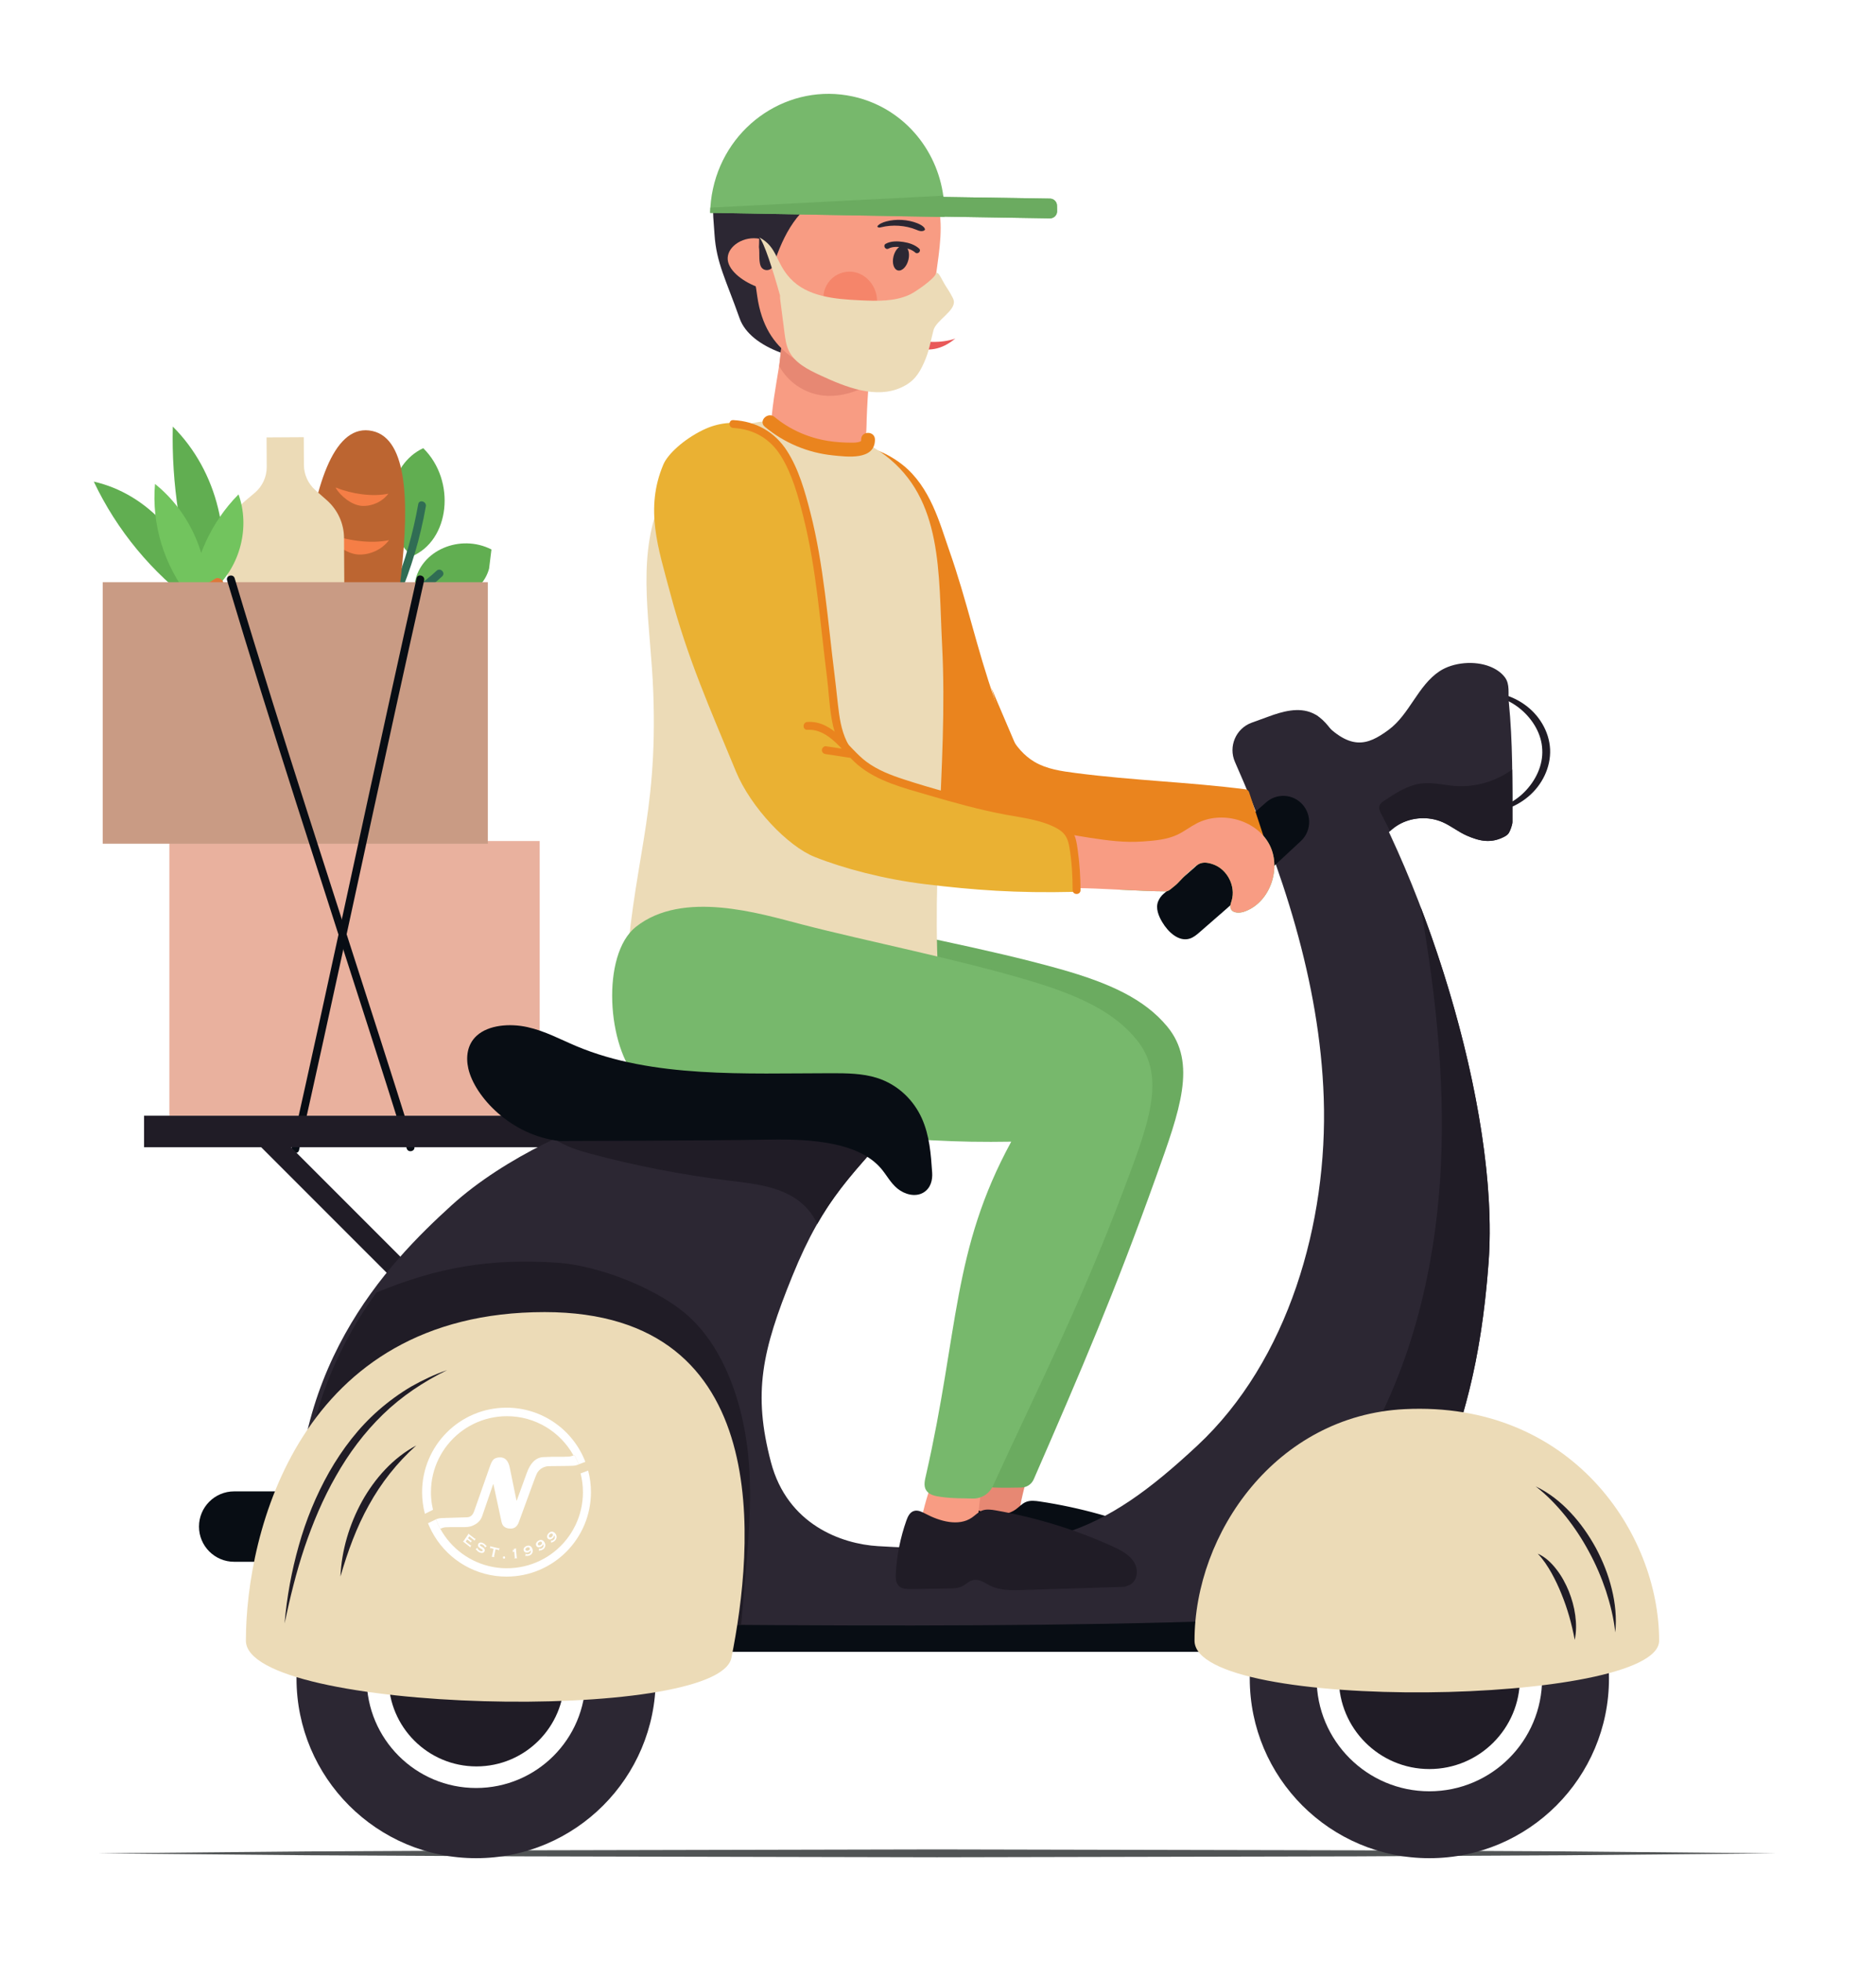 <svg width="200" height="209" viewBox="0 0 200 209" fill="none" xmlns="http://www.w3.org/2000/svg">
<g filter="url(#filter0_d_1264_1127)">
<path d="M76.702 47.488L80.742 48.458L80.624 49.047L76.541 48.056L76.702 47.488Z" fill="#171717"/>
<path d="M84.845 49.094L88.986 49.361L88.975 49.981L84.777 49.701L84.845 49.094" fill="#171717"/>
<path d="M93.142 49.266L97.3 48.986L97.355 49.625L93.171 49.897L93.142 49.266" fill="#171717"/>
<path d="M10.426 193.489L32.793 193.285L55.158 193.167L99.89 193.07L144.621 193.166L166.987 193.283L189.354 193.489L166.987 193.694L144.621 193.811L99.89 193.907L55.158 193.809L32.793 193.692L10.426 193.489Z" fill="#515455"/>
<path d="M108.804 158.53C108.298 156.24 109.727 153.942 109.647 151.617C108.436 151.989 107.057 151.997 105.839 151.638C105.704 151.599 105.539 151.559 105.427 151.632L105.319 151.836C104.946 153.599 104.773 155.436 103.757 157.028C103.583 157.301 103.405 157.674 103.695 157.874" fill="#E78873"/>
<path d="M124.797 163.785C120.945 164.004 117.79 164.179 113.939 164.399C112.761 164.466 111.521 164.522 110.463 164.036C109.881 163.768 109.296 163.33 108.66 163.464C108.169 163.567 107.832 163.988 107.383 164.203C106.99 164.392 106.533 164.414 106.092 164.432C104.744 164.487 103.398 164.544 102.05 164.599C101.606 164.617 101.116 164.622 100.775 164.357C100.373 164.045 100.337 163.491 100.351 163.003C100.403 161.072 100.738 159.149 101.339 157.301C101.477 156.88 101.682 156.41 102.129 156.27C102.539 156.14 102.973 156.349 103.355 156.538C104.899 157.306 106.916 157.829 108.304 156.83C108.665 156.569 108.96 156.218 109.377 156.047C109.838 155.857 110.367 155.922 110.864 155.996C115.148 156.638 119.34 157.811 123.292 159.476C124.189 159.854 125.117 160.291 125.661 161.056C126.205 161.821 126.191 163.009 125.377 163.529" fill="#080D14"/>
<path d="M43.148 54.457C40.488 50.822 41.479 45.45 45.122 43.757C48.656 47.239 47.964 53.622 43.87 55.297" fill="#61AE51"/>
<path d="M52.394 54.55C49.045 52.843 44.824 54.663 44.235 58.068C44.183 58.364 44.163 58.696 44.333 58.977C44.488 59.234 44.771 59.391 45.043 59.514C47.929 60.808 51.394 59.379 52.142 56.587" fill="#61AE51"/>
<path d="M38.345 53.233C40.503 55.846 40.635 59.755 38.638 61.951C38.5 62.101 38.325 62.255 38.105 62.223C37.867 62.188 37.69 61.955 37.56 61.74C35.959 59.099 36.168 55.679 38.052 53.708" fill="#61AE51"/>
<path d="M25.352 87.739C25.701 82.155 29.308 77.785 32.872 73.78C34.681 71.747 36.519 69.734 38.109 67.52C39.849 65.096 41.316 62.479 42.492 59.738C43.84 56.598 44.807 53.315 45.4 49.951C45.493 49.42 44.68 49.192 44.586 49.726C43.508 55.842 41.176 61.706 37.595 66.791C34.453 71.254 30.212 74.851 27.305 79.488C25.731 81.997 24.693 84.768 24.507 87.739C24.474 88.282 25.318 88.279 25.352 87.739Z" fill="#306D54"/>
<path d="M41.857 60.762C43.814 59.979 45.607 58.86 47.143 57.412C47.539 57.039 46.941 56.443 46.546 56.816C45.123 58.157 43.449 59.222 41.632 59.948C41.421 60.032 41.273 60.229 41.338 60.467C41.393 60.668 41.644 60.846 41.857 60.762Z" fill="#306D54"/>
<path d="M38.261 58.137C37.007 60.142 37.505 62.777 38.904 64.563C39.046 64.744 39.352 64.709 39.501 64.563C39.68 64.388 39.641 64.145 39.501 63.966C38.331 62.473 37.951 60.222 38.99 58.563C39.279 58.101 38.549 57.677 38.261 58.137Z" fill="#306D54"/>
<path d="M32.54 56.185C31.608 64.412 32.13 71.224 35.96 71.659C40.004 72.117 41.823 65.567 42.754 57.341C43.686 49.115 43.378 42.325 39.335 41.867C35.504 41.433 33.472 47.958 32.54 56.185Z" fill="#BC6531"/>
<path d="M34.861 52.82C35.512 53.899 36.925 55.022 38.183 55.087C39.44 55.154 40.713 54.562 41.474 53.557C39.501 53.986 36.829 53.585 34.962 52.816" fill="#F57E46"/>
<path d="M34.35 58.095C35.018 59.162 36.449 60.263 37.707 60.309C38.965 60.355 40.229 59.742 40.973 58.727C39.008 59.187 36.329 58.827 34.451 58.088" fill="#F57E46"/>
<path d="M33.986 63.416C34.54 64.335 35.744 65.291 36.815 65.348C37.886 65.404 38.971 64.899 39.618 64.044C37.938 64.41 35.662 64.067 34.071 63.412" fill="#F57E46"/>
<path d="M35.776 47.976C36.33 48.894 37.534 49.851 38.605 49.907C39.676 49.963 40.761 49.459 41.408 48.603C39.728 48.969 37.452 48.626 35.862 47.972" fill="#F57E46"/>
<path d="M28.436 45.745L28.419 42.609L32.385 42.586L32.401 45.55C32.407 46.574 32.85 47.547 33.618 48.224L34.853 49.313C36.004 50.33 36.668 51.789 36.677 53.324L36.817 77.954C36.821 78.644 36.265 79.206 35.575 79.209L25.645 79.266C24.956 79.27 24.393 78.714 24.39 78.025L24.25 53.504C24.241 51.905 24.942 50.385 26.163 49.354L27.161 48.513C27.975 47.825 28.443 46.811 28.436 45.745" fill="#ECDBB7"/>
<path d="M21.075 59.465C20.324 53.68 15.693 48.601 10 47.321C12.457 52.511 16.231 57.071 20.871 60.452" fill="#61AE51"/>
<path d="M22.943 60.085C25.012 53.686 23.194 46.194 18.421 41.456C18.274 47.554 19.219 53.675 21.198 59.444" fill="#61AE51"/>
<path d="M22.91 58.728C25.631 56.276 26.672 52.127 25.429 48.681C22.48 51.651 20.649 55.704 20.372 59.88" fill="#72C45E"/>
<path d="M22.052 60.335C22.436 55.524 20.296 50.582 16.526 47.569C16.148 51.862 17.496 56.282 20.206 59.633" fill="#72C45E"/>
<path d="M21.269 59.314C22.111 57.784 24.557 57.948 25.775 59.2C26.992 60.452 27.3 62.306 27.523 64.038C28.531 71.861 28.979 79.746 29.425 87.621C28.633 87.916 27.938 87.023 27.563 86.265C23.903 78.853 20.89 71.12 18.569 63.186C18.344 62.419 18.125 61.602 18.346 60.833C18.566 60.066 19.408 59.42 20.153 59.707" fill="#F68942"/>
<path d="M21.168 61.616C20.378 61.832 19.588 62.048 18.798 62.266C18.497 62.348 18.283 62.691 18.382 62.997C18.481 63.305 18.793 63.502 19.114 63.413C19.904 63.197 20.695 62.981 21.484 62.764C21.785 62.682 22 62.338 21.9 62.032C21.801 61.724 21.49 61.528 21.168 61.616" fill="#DE7738"/>
<path d="M26.808 63.719C26.08 63.93 25.352 64.142 24.624 64.353C24.325 64.441 24.107 64.777 24.208 65.086C24.306 65.391 24.62 65.596 24.94 65.502C25.668 65.291 26.397 65.079 27.124 64.867C27.424 64.781 27.641 64.444 27.54 64.135C27.442 63.831 27.129 63.626 26.808 63.719Z" fill="#DE7738"/>
<path d="M22.324 67.937C21.76 68.071 21.208 68.244 20.669 68.456C20.52 68.514 20.396 68.586 20.312 68.73C20.238 68.857 20.206 69.046 20.253 69.188C20.299 69.332 20.389 69.471 20.526 69.544C20.66 69.615 20.839 69.662 20.986 69.604C21.525 69.393 22.077 69.219 22.64 69.085C22.944 69.013 23.153 68.651 23.056 68.353C22.954 68.037 22.649 67.859 22.324 67.937" fill="#DE7738"/>
<path d="M27.725 70.295C27.177 70.476 26.629 70.657 26.08 70.839C25.933 70.886 25.804 70.976 25.724 71.112C25.649 71.239 25.618 71.428 25.665 71.571C25.759 71.865 26.08 72.091 26.396 71.987C26.945 71.806 27.494 71.625 28.042 71.444C28.189 71.396 28.319 71.305 28.397 71.171C28.473 71.043 28.504 70.855 28.458 70.711C28.362 70.417 28.042 70.191 27.725 70.295Z" fill="#DE7738"/>
<path d="M24.377 75.111C23.993 75.178 23.608 75.246 23.224 75.313C23.085 75.338 22.937 75.47 22.868 75.588C22.794 75.715 22.762 75.903 22.809 76.046C22.856 76.19 22.945 76.329 23.082 76.402L23.224 76.463C23.33 76.49 23.435 76.49 23.541 76.463C23.925 76.394 24.309 76.327 24.694 76.259C24.832 76.236 24.981 76.103 25.049 75.986C25.124 75.858 25.156 75.67 25.11 75.527C25.063 75.383 24.974 75.244 24.836 75.171L24.694 75.111C24.588 75.083 24.483 75.083 24.377 75.111" fill="#DE7738"/>
<path d="M28.306 77.189C27.966 77.323 27.612 77.415 27.25 77.465L27.408 77.444L27.25 77.463C27.169 77.46 27.091 77.477 27.02 77.514L26.829 77.638C26.726 77.741 26.648 77.91 26.655 78.059C26.661 78.212 26.712 78.372 26.829 78.48C26.938 78.58 27.096 78.67 27.25 78.654C27.721 78.605 28.181 78.511 28.623 78.338C28.7 78.319 28.768 78.283 28.826 78.231L28.979 78.065C29.054 77.936 29.085 77.749 29.039 77.605C28.992 77.461 28.903 77.322 28.765 77.249C28.632 77.179 28.453 77.132 28.306 77.189Z" fill="#DE7738"/>
<path d="M22.913 57.679C22.654 57.862 22.384 58.027 22.1 58.17C21.808 58.318 21.638 58.388 21.305 58.496C21.003 58.594 20.694 58.669 20.381 58.721C20.374 58.723 20.191 58.751 20.289 58.737C20.205 58.749 20.12 58.757 20.036 58.765C19.868 58.78 19.699 58.787 19.53 58.789C19.218 58.792 18.92 59.06 18.934 59.384C18.948 59.704 19.196 59.984 19.53 59.979C20.946 59.963 22.354 59.523 23.515 58.708C23.769 58.528 23.913 58.179 23.729 57.893C23.566 57.641 23.187 57.487 22.913 57.679" fill="#DE7738"/>
<path d="M57.536 114.89H18.056V85.618H57.536V114.89" fill="#E9B19E"/>
<path d="M52.009 85.903H10.949V58.038H52.009V85.903Z" fill="#C99B84"/>
<path d="M24.21 57.842C26.585 65.783 29.069 73.692 31.589 81.589C34.111 89.487 36.669 97.373 39.2 105.269C40.599 109.635 41.989 114.004 43.358 118.379C43.518 118.893 44.328 118.673 44.166 118.157C41.715 110.321 39.196 102.508 36.678 94.694C34.129 86.781 31.58 78.868 29.098 70.934C27.713 66.504 26.349 62.067 25.018 57.62C24.863 57.103 24.055 57.323 24.21 57.842" fill="#080D14"/>
<path d="M31.883 118.554C33.661 110.639 35.396 102.714 37.12 94.787C38.823 86.956 40.516 79.122 42.235 71.295C43.219 66.808 44.212 62.323 45.219 57.842C45.336 57.316 44.529 57.093 44.41 57.62C42.633 65.534 40.898 73.46 39.173 81.387C37.471 89.218 35.778 97.051 34.059 104.879C33.074 109.366 32.081 113.85 31.075 118.332C30.957 118.857 31.765 119.081 31.883 118.554" fill="#080D14"/>
<path d="M63.13 114.89H15.358V118.246H63.13V114.89Z" fill="#201C26"/>
<path d="M43.63 130.857L28.364 115.592L26.778 117.179L42.044 132.444L43.63 130.857Z" fill="#201C26"/>
<path d="M141.235 163.329H69.381V172.016H141.235V163.329" fill="#080D14"/>
<path d="M31.83 162.508C30.075 142.154 41.344 130.617 48.148 124.431C53.939 119.167 62.541 115.549 66.397 114.605C79.294 111.446 85.286 112.692 96.929 114.255C90.788 121.273 87.903 123.534 84.471 131.976C81.225 139.96 80.251 144.437 82.19 151.804C83.944 158.473 89.738 160.524 93.595 160.753C111.318 161.806 117.297 159.677 127.637 150.05C137.365 140.991 141.575 126.274 141.123 112.988C140.7 100.577 136.678 88.583 131.66 77.196C130.932 75.544 131.753 73.617 133.451 73.005C133.806 72.877 134.336 72.691 135.205 72.369C136.726 71.803 138.451 71.321 139.932 71.988C140.994 72.467 141.725 73.456 142.376 74.422C151.588 88.107 159.935 114.122 158.694 130.573C157.454 147.023 153.705 152.055 148.692 167.772C118.336 169.922 80.04 169.132 35.032 168.738" fill="#2C2733"/>
<path d="M32.863 150.551L66.937 169.045C71.032 169.083 75.06 169.118 79.02 169.145C79.165 167.453 79.31 165.762 79.455 164.07C79.88 159.115 80.303 154.1 79.523 149.187C78.743 144.275 76.745 138.957 72.89 135.814C69.566 133.105 63.659 130.835 59.379 130.55C52.205 130.073 46.621 131.048 40.133 133.73C36.952 138.124 34.12 143.65 32.863 150.551" fill="#201C26"/>
<path d="M153.626 119.936C153.142 130.666 150.625 141.451 145.138 150.683L153.225 154.832C155.92 147.45 157.867 141.555 158.694 130.572C159.496 119.951 156.298 105.348 151.453 92.645C153.028 101.665 154.037 110.8 153.626 119.936" fill="#201C26"/>
<path d="M62.965 118.942C67.789 120.231 72.703 121.186 77.659 121.796C79.989 122.081 82.407 122.317 84.444 123.484C85.6 124.146 86.596 125.209 87.125 126.417C89.64 122.024 92.397 119.432 96.929 114.254C85.286 112.692 79.294 111.446 66.397 114.605C64.684 115.024 62.031 115.975 59.106 117.36C60.223 118.137 61.626 118.585 62.965 118.942Z" fill="#201C26"/>
<path d="M157.82 82.333C158.718 82.354 159.601 82.191 160.394 81.83C161.195 81.495 161.92 81 162.522 80.391C163.722 79.186 164.51 77.54 164.419 75.881C164.355 74.22 163.418 72.655 162.112 71.566C161.455 71.016 160.688 70.589 159.86 70.33C159.038 70.044 158.144 69.963 157.25 70.066C158.107 69.776 159.054 69.765 159.963 69.932C160.87 70.125 161.734 70.516 162.502 71.053C164.034 72.12 165.16 73.889 165.256 75.841C165.341 77.794 164.383 79.66 162.957 80.864C162.242 81.469 161.418 81.939 160.532 82.215C159.643 82.465 158.699 82.542 157.82 82.333" fill="#201C26"/>
<path d="M146.538 87.886C146.692 86.255 147.666 84.723 149.078 83.892C150.49 83.062 152.302 82.954 153.804 83.611C154.699 84.004 155.47 84.643 156.366 85.036C157.758 85.648 158.94 85.876 160.3 85.197C160.509 85.093 160.717 84.969 160.844 84.775C161.005 84.531 161.239 83.883 161.239 83.59C161.238 79.299 161.278 75.076 160.854 70.806C160.763 69.889 160.993 68.939 160.449 68.193C160.056 67.655 159.473 67.28 158.856 67.032C157.227 66.376 154.936 66.558 153.472 67.524C151.161 69.049 150.281 72.107 148.057 73.756C145.733 75.478 143.868 76.089 140.577 72.404C139.575 71.281 136.651 73.946 135.249 74.495" fill="#2C2733"/>
<path d="M161.217 77.997C159.469 79.269 157.269 79.913 155.112 79.75C153.937 79.662 152.765 79.347 151.594 79.478C150.116 79.642 148.815 80.492 147.578 81.319C147.367 81.46 147.14 81.62 147.063 81.862C146.971 82.146 147.11 82.447 147.247 82.713C147.563 83.329 147.879 83.945 148.195 84.562C148.465 84.309 148.759 84.08 149.079 83.892C150.49 83.062 152.303 82.954 153.804 83.611C154.699 84.005 155.47 84.643 156.367 85.037C157.758 85.648 158.94 85.876 160.301 85.197C160.509 85.093 160.717 84.969 160.845 84.775C161.005 84.531 161.239 83.883 161.239 83.591C161.239 81.716 161.244 79.854 161.217 77.997Z" fill="#201C26"/>
<path d="M34.045 162.42H24.965C22.893 162.42 21.214 160.741 21.214 158.669C21.214 156.597 22.893 154.918 24.965 154.918H34.045C36.116 154.918 37.796 156.597 37.796 158.669C37.796 160.741 36.116 162.42 34.045 162.42Z" fill="#080D14"/>
<path d="M69.907 174.856C69.907 185.432 61.334 194.005 50.759 194.005C40.184 194.005 31.611 185.432 31.611 174.856C31.611 164.281 40.184 155.709 50.759 155.709C61.334 155.709 69.907 164.281 69.907 174.856Z" fill="#2C2733"/>
<path d="M62.428 174.856C62.428 181.301 57.203 186.525 50.759 186.525C44.315 186.525 39.09 181.301 39.09 174.856C39.09 168.412 44.315 163.188 50.759 163.188C57.203 163.188 62.428 168.412 62.428 174.856Z" fill="white"/>
<path d="M60.164 174.856C60.164 180.03 55.969 184.225 50.796 184.225C45.622 184.225 41.428 180.03 41.428 174.856C41.428 169.683 45.622 165.488 50.796 165.488C55.969 165.488 60.164 169.683 60.164 174.856Z" fill="#201C26"/>
<path d="M77.978 172.652C76.575 179.671 26.215 178.577 26.215 170.825C26.215 159.333 31.918 135.814 58.063 135.814C82.804 135.814 80.32 160.947 77.978 172.652Z" fill="#ECDBB7"/>
<path d="M171.533 174.856C171.533 185.432 162.96 194.005 152.385 194.005C141.81 194.005 133.237 185.432 133.237 174.856C133.237 164.281 141.81 155.709 152.385 155.709C162.96 155.709 171.533 164.281 171.533 174.856Z" fill="#2C2733"/>
<path d="M164.404 174.856C164.404 181.494 159.023 186.876 152.384 186.876C145.746 186.876 140.364 181.494 140.364 174.856C140.364 168.218 145.746 162.838 152.384 162.838C159.023 162.838 164.404 168.218 164.404 174.856" fill="white"/>
<path d="M162.035 174.856C162.035 180.186 157.714 184.506 152.385 184.506C147.056 184.506 142.734 180.186 142.734 174.856C142.734 169.527 147.056 165.207 152.385 165.207C157.714 165.207 162.035 169.527 162.035 174.856" fill="#201C26"/>
<path d="M176.88 170.825C176.88 177.76 127.348 178.577 127.348 170.825C127.348 159.333 136.084 146.832 149.746 146.156C167.468 145.279 176.88 159.333 176.88 170.825" fill="#ECDBB7"/>
<path d="M30.338 168.987C30.577 166.19 31.084 163.411 31.854 160.696C32.615 157.978 33.694 155.338 35.09 152.869C36.496 150.41 38.242 148.112 40.389 146.244C41.46 145.311 42.612 144.474 43.828 143.754C45.059 143.058 46.336 142.451 47.666 142C45.147 143.231 42.81 144.792 40.826 146.719C38.842 148.644 37.176 150.875 35.817 153.283C34.438 155.683 33.362 158.252 32.467 160.885C31.58 163.524 30.919 166.242 30.338 168.987" fill="#201C26"/>
<path d="M36.295 163.99C36.416 161.211 37.237 158.453 38.588 155.989C39.951 153.541 41.909 151.341 44.376 150.027C42.308 151.881 40.628 154.021 39.321 156.395C37.998 158.761 37.069 161.325 36.295 163.99Z" fill="#201C26"/>
<path d="M172.206 169.944C172.037 168.411 171.672 166.935 171.204 165.502C170.722 164.073 170.13 162.684 169.407 161.364C168.699 160.038 167.868 158.777 166.932 157.598C165.986 156.427 164.939 155.326 163.716 154.385C165.112 155.048 166.363 156.029 167.426 157.169C168.5 158.303 169.396 159.597 170.146 160.967C170.88 162.344 171.463 163.805 171.83 165.322C172.207 166.832 172.362 168.408 172.206 169.944" fill="#201C26"/>
<path d="M167.881 170.743C167.563 169.027 167.111 167.43 166.479 165.879C166.171 165.102 165.811 164.347 165.407 163.616C164.993 162.889 164.544 162.189 163.94 161.556C164.753 161.905 165.417 162.559 165.953 163.256C166.498 163.959 166.916 164.747 167.254 165.564C167.578 166.385 167.822 167.241 167.937 168.116C168.056 168.989 168.065 169.884 167.881 170.743" fill="#201C26"/>
<path d="M138.582 81.455C137.546 80.577 136.031 80.592 135.002 81.481C131.164 84.794 128.329 87.771 124.084 91.212C123.814 91.432 123.601 91.727 123.469 92.051C123.176 92.774 123.509 93.594 123.907 94.263C124.541 95.328 125.678 96.391 126.852 96.012C127.249 95.884 127.577 95.605 127.894 95.331C131.563 92.168 135.166 88.926 138.698 85.608C139.905 84.473 139.847 82.526 138.582 81.455" fill="#080D14"/>
<path d="M135.27 85.888C133.834 83.317 130.195 82.382 127.581 83.737C126.872 84.105 126.236 84.608 125.512 84.949C124.384 85.475 123.109 85.574 121.868 85.665C121.051 85.723 120.274 85.715 119.506 85.666C119.465 87.379 119.424 89.091 119.383 90.805C121.183 90.892 122.99 90.982 124.302 90.983C124.619 90.983 125.011 90.553 125.267 90.368C125.564 90.154 126.215 89.374 126.496 89.14C127.549 88.263 127.856 87.575 129.353 88.109C130.849 88.643 131.762 90.44 131.309 91.963C131.229 92.232 131.112 92.515 131.195 92.782C131.359 93.303 132.096 93.326 132.614 93.154C135.405 92.222 136.705 88.457 135.27 85.888" fill="#72C45E"/>
<path d="M98.18 158.156C98.495 156.569 98.954 155.003 99.55 153.476C99.591 153.371 99.635 153.262 99.733 153.186C99.858 153.09 100.042 153.067 100.215 153.051C101.796 152.898 103.385 152.787 104.977 152.719C104.495 155.077 104.223 157.465 104.165 159.86" fill="#F89C83"/>
<path d="M71.35 110.498C67.951 107.137 67.109 97.212 70.81 94.186C75.743 90.155 83.969 92.547 88.438 93.624C95.575 95.346 105.107 97.036 113.015 99.262C118.305 100.752 122.011 102.455 124.438 105.386C127.663 109.279 125.766 114.365 123.263 121.354C118.824 133.745 115.318 141.907 110.204 153.637C109.976 154.158 109.459 154.501 108.889 154.509C107.337 154.53 106.071 154.582 104.34 154.376C103.75 154.307 103.085 154.192 102.759 153.696C102.44 153.214 102.611 152.583 102.73 152.017C105.954 136.67 105.08 128.09 111.199 116.403C99.647 116.804 89.299 115.671 78.262 112.237" fill="#6BAB60"/>
<path d="M135.004 86.012C135.088 86.269 134.79 85.623 134.523 85.674C128.348 86.853 125.788 86.885 120.574 87.121C116.116 87.325 109.7 86.353 106.468 85.651C103.457 84.997 99.13 83.397 96.927 79.856C93.076 73.669 89.901 68.902 86.895 62.264C84.849 57.743 82.736 53.848 83.93 48.873C84.21 47.707 85.623 45.885 87.482 44.562C90.441 42.455 94.003 43.769 96.228 45.535C99.211 47.904 100.213 51.855 101.158 54.534C103.151 60.186 104.078 64.964 106.071 70.616C106.956 73.128 108.002 75.841 110.298 77.19C111.612 77.962 113.172 78.175 114.684 78.372C120.792 79.169 126.69 79.33 132.791 80.108C132.964 80.131 133.112 80.25 133.165 80.416L135.004 86.012Z" fill="#EA841E"/>
<path d="M106.171 76.217C107.124 76.181 107.995 76.208 108.948 76.172Z" fill="#EA841E"/>
<path d="M108.527 75.954C106.785 74.225 106.413 71.66 105.691 69.314Z" fill="#EA841E"/>
<path d="M66.617 101.334C67.403 87.701 70.15 83.397 69.644 69.75C69.381 62.644 67.885 56.001 70.17 50.01C71.966 45.304 77.127 40.827 82.313 40.869C85.261 40.893 90.617 41.681 94.352 44.51C100.547 49.203 100.042 57.051 100.438 64.749C101.126 78.055 98.86 91.069 100.438 105.02" fill="#ECDBB7"/>
<path d="M68.065 111.074C64.724 107.655 64.05 97.717 67.802 94.754C72.803 90.807 80.987 93.338 85.436 94.491C92.543 96.334 102.044 98.184 109.914 100.545C115.178 102.124 118.854 103.89 121.232 106.862C124.39 110.81 122.407 115.863 119.785 122.808C115.219 134.904 111.058 143.023 105.85 154.347C105.46 155.195 104.593 155.72 103.66 155.681C102.575 155.636 101.774 155.704 100.304 155.504C99.717 155.425 99.054 155.298 98.736 154.798C98.426 154.31 98.608 153.683 98.736 153.118C102.22 137.828 101.491 129.234 107.808 117.653C96.25 117.857 85.924 116.55 74.945 112.928" fill="#77B86C"/>
<path d="M90.103 34.492C85.529 34.87 79.991 33.148 78.852 29.927C77.385 25.779 76.377 24.025 76.176 21C76.003 18.383 75.659 16.721 77.127 14.197C78.596 11.673 81.502 9.341 85.308 8.401C87.883 7.765 90.652 7.803 93.25 8.094C94.945 8.283 95.519 10.445 94.376 11.354C81.351 21.712 86.357 19.163 91.295 16.616C93.496 15.48 95.683 14.344 96.255 14.351C98.075 14.374 94.561 15.423 95.164 16.445C95.856 17.617 95.911 18.36 94.864 19.635C94.271 20.36 96.547 21.935 95.135 24.16C93.859 26.171 95.596 33.339 92.576 34.184L90.103 34.492" fill="#2C2733"/>
<path d="M83.561 42.311C82.747 41.657 82.148 41.523 82.266 40.382C82.564 37.511 82.99 35.825 83.2 33.885C83.286 33.087 83.372 32.29 83.49 31.495C83.516 31.316 83.551 31.121 83.668 30.994C83.766 30.887 83.903 30.85 84.033 30.829C85.311 30.612 86.471 31.421 87.689 31.789C89.178 32.239 90.802 32.028 92.308 32.417C92.489 32.464 92.686 32.537 92.767 32.729C92.813 32.841 92.811 32.973 92.807 33.1C92.747 35.406 92.5 37.765 92.397 40.664C92.373 41.317 92.411 42.41 92.147 43.002L91.334 43.66C90.568 44.351 87.706 44.154 86.258 43.496C86.258 43.496 84.435 43.016 83.561 42.311" fill="#F89C83"/>
<path d="M83.669 30.994C83.767 30.887 83.903 30.849 84.033 30.828C85.312 30.612 86.471 31.421 87.689 31.789C89.179 32.238 90.802 32.028 92.308 32.417C92.489 32.464 92.687 32.537 92.767 32.729C92.813 32.84 92.811 32.973 92.808 33.1C92.774 34.389 92.74 35.678 92.706 36.967C91.294 37.757 89.78 38.226 88.266 38.185C86.188 38.129 84.154 36.975 83.078 35.02C83.119 34.642 83.16 34.263 83.2 33.885C83.286 33.087 83.373 32.289 83.49 31.495C83.516 31.315 83.551 31.121 83.669 30.994" fill="#E78873"/>
<path d="M80.638 26.537C79.071 25.928 77.506 24.713 77.579 23.45C77.652 22.186 79.309 21.115 80.994 21.448" fill="#F89C83"/>
<path d="M80.728 27.558C81.634 33.884 85.966 35.074 90.413 36.959C91.2 37.292 92.557 37.526 93.442 37.511C95.614 37.473 96.856 35.554 97.509 33.892C98.648 30.999 99.427 28.011 99.831 24.989C100.108 22.909 100.67 19.627 99.886 17.624C99.102 15.621 96.833 14.904 94.346 14.268C91.248 13.474 87.882 14.712 85.498 16.462C81.98 19.044 79.827 22.982 80.618 26.783L80.728 27.558" fill="#F89C83"/>
<path d="M93.573 20.08C93.495 20.124 93.563 20.22 93.664 20.242C93.765 20.263 93.869 20.236 93.966 20.212C95.137 19.919 96.537 20.015 97.642 20.464C97.813 20.532 97.984 20.611 98.178 20.629C98.372 20.646 98.596 20.574 98.615 20.446L98.554 20.285C98.395 20.072 98.101 19.91 97.791 19.787C96.792 19.387 95.526 19.314 94.483 19.595C94.093 19.699 93.718 19.862 93.532 20.112" fill="#2C2733"/>
<path d="M90.816 30.877C90.192 30.877 89.551 30.662 89.003 30.22C87.722 29.191 87.384 27.408 88.296 26.123C88.834 25.364 89.69 24.948 90.563 24.948C91.168 24.948 91.781 25.147 92.305 25.569C93.586 26.599 93.886 28.475 92.974 29.76C92.453 30.494 91.649 30.877 90.816 30.877" fill="#F5856A"/>
<path d="M95.254 23.327C95.078 24.052 95.292 24.719 95.732 24.817C96.172 24.915 96.671 24.406 96.847 23.681C97.023 22.955 96.808 22.288 96.368 22.19C95.927 22.092 95.43 22.601 95.254 23.327" fill="#2C2733"/>
<path d="M94.297 12.119C99.994 9.027 91.743 7.996 87.516 8.095C86.51 8.119 84.768 10.369 83.762 10.421C81.05 10.56 78.816 12.843 78.172 15.347C77.529 17.853 77.785 18.182 78.829 20.542L80.943 21.14C80.957 21.12 80.894 22.021 80.95 22.947C80.956 23.051 80.908 24.016 81.127 24.413C81.429 24.964 82.251 24.879 82.446 24.282C83.543 20.921 85.106 18.009 88.218 16.684C89.059 16.436 89.923 16.26 90.798 16.175C92.769 15.984 92.255 15.88 94.232 15.779C96.21 15.677 95.947 15.398 97.397 14.106C98.989 12.686 92.484 13.103 94.297 12.119" fill="#2C2733"/>
<path d="M97.983 22.483C97.533 22.076 96.895 21.87 96.306 21.782C95.698 21.689 94.983 21.669 94.427 21.977C94.094 22.162 94.392 22.675 94.728 22.49C95.148 22.257 95.749 22.288 96.205 22.363C96.665 22.44 97.206 22.581 97.563 22.903C97.845 23.16 98.267 22.741 97.983 22.483" fill="#2C2733"/>
<path d="M101.817 32.092C100.379 33.275 98.972 33.52 97.244 32.955C96.705 32.779 95.478 31.769 95.28 31.241C97.355 32.297 99.609 32.629 101.858 32.015" fill="#E95959"/>
<path d="M101.817 32.092C100.319 32.575 98.581 32.574 96.346 31.898C95.839 31.744 95.344 31.506 95.122 31.178C97.234 31.913 99.828 32.236 102.034 31.974L101.817 32.092" fill="white"/>
<path d="M83.161 27.783C83.319 29.003 83.476 30.224 83.633 31.445C83.716 32.089 83.803 32.745 84.077 33.333C84.701 34.67 86.143 35.388 87.482 36.007C90.213 37.27 93.388 38.541 96.117 37.274C97.369 36.694 97.963 35.886 98.519 34.623C99.09 33.331 99.198 32.398 99.517 31.189C99.795 30.128 101.877 29.131 101.686 28.049C101.626 27.714 101.071 26.852 100.883 26.569C100.434 25.901 99.981 24.68 99.762 25.198C99.514 25.785 97.605 27.096 97.031 27.371C95.404 28.148 93.52 28.082 91.72 28.001C89.034 27.879 86.05 27.626 84.23 25.645C82.64 23.915 82.904 22.336 80.949 21.294C81.464 21.835 82.39 24.741 83.159 27.484" fill="#ECDBB7"/>
<path d="M112.696 18.499L112.686 17.905C112.679 17.497 112.349 17.169 111.943 17.163L100.581 16.988C99.919 11.824 96.186 7.425 90.916 6.28C84.18 4.818 77.506 9.224 76.008 16.123C75.822 16.98 75.725 17.837 75.71 18.68L100.68 19.122V19.085L111.929 19.267C112.356 19.274 112.703 18.926 112.696 18.499Z" fill="#77B86C"/>
<path d="M111.943 17.163L100.581 16.988L100.559 16.855L75.733 18.125C75.722 18.311 75.713 18.496 75.71 18.68L100.68 19.122V19.085L111.929 19.267C112.356 19.274 112.703 18.926 112.696 18.499L112.686 17.905C112.679 17.497 112.349 17.169 111.943 17.163" fill="#6BAB60"/>
<path d="M81.538 41.474C83.605 43.194 86.11 44.246 88.785 44.522C90.258 44.673 93.29 45.09 93.278 42.837C93.273 41.892 91.802 41.889 91.807 42.837C91.808 43.017 91.808 43.017 91.634 43.075C91.345 43.171 91.034 43.173 90.733 43.17C89.924 43.165 89.081 43.113 88.284 42.986C86.199 42.653 84.205 41.788 82.579 40.434C81.856 39.832 80.811 40.867 81.538 41.474Z" fill="#EA841E"/>
<path d="M59.661 117.585C54.429 116.993 50.593 112.811 49.927 109.86C49.654 108.649 49.798 107.295 50.825 106.361C52.093 105.208 54.359 105.031 56.234 105.448C58.109 105.864 59.737 106.757 61.453 107.478C69.609 110.902 79.418 110.365 88.684 110.36C90.297 110.359 91.952 110.382 93.451 110.847C95.794 111.573 97.435 113.3 98.269 115.152C99.105 117.004 99.245 118.995 99.378 120.955C99.43 121.72 99.24 122.588 98.469 123.064C97.604 123.597 96.441 123.278 95.682 122.656C94.921 122.034 94.525 121.201 93.908 120.488C91.485 117.689 86.434 117.361 82.099 117.434C75.15 117.551 59.661 117.585 59.661 117.585" fill="#080D14"/>
<path d="M114.564 90.631C117.167 90.633 121.7 90.981 124.302 90.983C124.619 90.983 125.011 90.553 125.267 90.368C125.564 90.154 126.215 89.374 126.496 89.14C127.549 88.263 127.856 87.576 129.353 88.109C130.849 88.643 131.762 90.44 131.309 91.963C131.229 92.232 131.112 92.515 131.195 92.782C131.359 93.303 132.096 93.326 132.614 93.154C135.405 92.222 136.705 88.457 135.27 85.888C133.834 83.317 130.194 82.382 127.581 83.737C126.872 84.105 126.236 84.608 125.512 84.949C124.384 85.475 123.109 85.574 121.868 85.665C119.894 85.808 118.142 85.566 116.23 85.28C114.476 85.016 112.343 84.606 111.581 84.227" fill="#F89C83"/>
<path d="M115.001 90.517C115.043 90.784 114.832 91.028 114.562 91.034C108.276 91.184 103.856 90.844 98.675 90.221C94.244 89.688 89.925 88.537 86.852 87.313C83.989 86.173 80.044 82.045 78.452 78.19C75.671 71.454 73.322 66.23 71.448 59.188C70.171 54.393 68.727 50.205 70.722 45.493C71.189 44.389 72.883 42.824 74.934 41.823C78.198 40.231 81.587 41.284 83.268 43.575C84.949 45.866 86.294 51.108 86.785 53.907C87.823 59.81 87.953 64.674 88.989 70.577C89.45 73.201 90.036 76.049 92.081 77.756C93.25 78.733 94.752 79.199 96.211 79.642C102.107 81.433 107.897 82.56 113.789 84.329C113.956 84.38 114.081 84.523 114.107 84.695L115.001 90.517Z" fill="#EAB133"/>
<path d="M115.195 90.855C115.19 89.431 115.097 88.003 114.898 86.592C114.783 85.768 114.675 84.923 114.091 84.288C113.476 83.621 112.573 83.246 111.731 82.962C110.757 82.634 109.744 82.427 108.735 82.238C106.097 81.744 103.497 81.124 100.909 80.409C99.385 79.988 97.865 79.543 96.362 79.05C94.957 78.592 93.549 78.052 92.356 77.16C90.385 75.686 88.884 72.761 86.076 72.929C85.539 72.961 85.536 73.8 86.076 73.768C88.411 73.628 89.863 76.163 91.437 77.493C93.535 79.265 96.357 79.963 98.936 80.719C101.667 81.519 104.44 82.296 107.24 82.814C109.057 83.15 111.065 83.369 112.703 84.282C113.562 84.761 113.844 85.329 114.006 86.27C114.265 87.777 114.351 89.328 114.356 90.855C114.358 91.395 115.196 91.396 115.195 90.855" fill="#EA841E"/>
<path d="M88.04 76.359C88.937 76.474 89.872 76.653 90.786 76.772C91.004 76.799 91.215 76.559 91.205 76.353C91.195 76.101 91.02 75.963 90.786 75.933C89.89 75.817 88.955 75.638 88.04 75.52C87.823 75.493 87.612 75.733 87.621 75.939C87.633 76.191 87.807 76.328 88.04 76.359Z" fill="#EA841E"/>
<path d="M90.769 75.856C89.983 74.729 89.647 73.424 89.46 72.079C89.273 70.732 89.156 69.373 88.985 68.022C88.613 65.074 88.327 62.116 87.944 59.169C87.57 56.285 87.112 53.406 86.387 50.587C85.816 48.368 85.155 45.997 83.903 44.049C82.593 42.008 80.591 40.897 78.176 40.765C77.637 40.735 77.638 41.573 78.176 41.603C80.338 41.722 82.101 42.74 83.248 44.579C84.463 46.53 85.095 48.878 85.649 51.086C87.049 56.666 87.437 62.426 88.159 68.116C88.503 70.825 88.42 73.953 90.046 76.28C90.352 76.718 91.079 76.3 90.769 75.856" fill="#EA841E"/>
<path d="M119.92 165.087C116.064 165.209 112.904 165.305 109.049 165.426C107.87 165.463 106.629 165.489 105.584 164.976C105.008 164.694 104.435 164.24 103.796 164.359C103.302 164.449 102.955 164.861 102.5 165.065C102.103 165.245 101.645 165.255 101.203 165.262C99.856 165.284 98.508 165.305 97.16 165.327C96.715 165.333 96.225 165.326 95.891 165.053C95.497 164.731 95.475 164.175 95.501 163.688C95.603 161.76 95.985 159.845 96.633 158.014C96.781 157.596 96.999 157.131 97.449 157.002C97.862 156.883 98.29 157.102 98.667 157.302C100.191 158.107 102.194 158.682 103.608 157.717C103.975 157.466 104.278 157.123 104.7 156.962C105.166 156.786 105.693 156.863 106.188 156.949C110.455 157.699 114.614 158.978 118.525 160.742C119.412 161.142 120.328 161.602 120.853 162.381C121.377 163.159 121.333 164.346 120.506 164.846" fill="#201C26"/>
</g>
<path d="M62.404 155.771L61.703 156.035C61.607 155.796 61.501 155.562 61.384 155.334C61.332 155.232 61.278 155.131 61.221 155.032C61.191 155.049 61.161 155.065 61.131 155.079C61.122 155.063 61.114 155.048 61.105 155.032C59.715 152.57 57.074 150.907 54.044 150.907C52.786 150.907 51.595 151.195 50.533 151.706C50.355 151.792 50.182 151.883 50.012 151.98C49.786 152.111 49.566 152.251 49.355 152.402C49.248 152.478 49.145 152.556 49.042 152.635C48.533 153.036 48.072 153.497 47.672 154.007C47.59 154.109 47.513 154.214 47.437 154.319C47.288 154.531 47.146 154.75 47.016 154.976C46.929 155.127 46.848 155.281 46.771 155.438C46.241 156.514 45.944 157.727 45.944 159.009C45.944 159.069 45.944 159.13 45.946 159.191C45.946 159.214 45.946 159.235 45.947 159.257C45.948 159.298 45.949 159.339 45.952 159.38C45.953 159.413 45.955 159.446 45.957 159.479C45.959 159.517 45.961 159.554 45.964 159.592C45.966 159.619 45.967 159.646 45.97 159.673C45.973 159.709 45.976 159.745 45.98 159.782C45.984 159.832 45.99 159.884 45.996 159.936C46.003 160.002 46.012 160.068 46.021 160.134C46.021 160.134 46.021 160.134 46.021 160.135C46.03 160.2 46.039 160.266 46.052 160.332C46.081 160.516 46.118 160.698 46.162 160.878L45.299 161.31C45.104 160.572 45 159.798 45 159C45 154.029 49.031 150 54.001 150C57.834 150 61.107 152.395 62.404 155.771Z" fill="white"/>
<path d="M63.001 159C63.001 163.971 58.972 168 54.001 168C50.751 168 47.903 166.277 46.321 163.696C46.106 163.345 45.915 162.979 45.748 162.6C45.707 162.505 45.667 162.41 45.629 162.312L46.402 161.94V161.94L46.476 161.904C46.477 161.906 46.477 161.906 46.478 161.907C46.494 161.95 46.511 161.993 46.528 162.035C46.647 162.332 46.784 162.62 46.937 162.898C46.939 162.902 46.941 162.906 46.943 162.91C48.088 164.991 50.121 166.515 52.533 166.969C52.598 166.983 52.663 166.994 52.728 167.003C52.794 167.015 52.86 167.025 52.925 167.033C52.991 167.043 53.059 167.051 53.125 167.058C53.172 167.064 53.218 167.07 53.267 167.073C53.311 167.078 53.355 167.082 53.401 167.085C53.415 167.086 53.429 167.088 53.444 167.088C53.492 167.092 53.539 167.095 53.586 167.097C53.619 167.099 53.652 167.101 53.686 167.102C53.717 167.104 53.748 167.105 53.778 167.105C53.81 167.107 53.843 167.108 53.874 167.108C53.932 167.109 53.987 167.11 54.044 167.11C55.303 167.11 56.494 166.823 57.557 166.311C57.735 166.226 57.908 166.134 58.078 166.037C58.303 165.907 58.523 165.766 58.734 165.616C58.84 165.54 58.945 165.463 59.047 165.383C59.557 164.981 60.018 164.521 60.419 164.011C60.499 163.909 60.576 163.804 60.652 163.698C60.802 163.486 60.944 163.267 61.073 163.041C61.17 162.872 61.262 162.698 61.348 162.521C61.859 161.458 62.146 160.267 62.146 159.009C62.146 158.317 62.059 157.646 61.896 157.005L62.703 156.701C62.898 157.435 63.001 158.206 63.001 159Z" fill="white"/>
<path d="M61.703 156.036C61.67 156.052 61.636 156.067 61.601 156.08C61.545 156.104 61.486 156.123 61.427 156.138C61.328 156.165 61.225 156.181 61.118 156.187L60.518 156.208L58.797 156.227L58.347 156.241H58.345C58.277 156.251 58.209 156.267 58.138 156.287C57.788 156.383 57.512 156.585 57.304 156.889C57.189 157.06 56.912 157.83 56.912 157.83L56.602 158.675L55.312 162.194C55.145 162.654 54.858 162.884 54.449 162.884C53.899 162.884 53.573 162.651 53.471 162.184L52.607 158.167C52.603 158.148 52.577 158.147 52.571 158.165L51.404 161.556C51.281 161.916 51.045 162.203 50.695 162.417C50.55 162.507 50.399 162.578 50.239 162.628C50.207 162.639 50.174 162.648 50.141 162.656C49.97 162.702 49.792 162.723 49.606 162.723H48.098L47.455 162.744H47.452C47.386 162.753 47.316 162.769 47.245 162.79C47.137 162.819 47.037 162.859 46.943 162.909C46.941 162.906 46.938 162.901 46.937 162.898C46.784 162.62 46.647 162.331 46.528 162.034C46.511 161.991 46.494 161.949 46.477 161.907C46.477 161.905 46.477 161.905 46.476 161.903C46.476 161.903 46.531 161.874 46.56 161.863C46.706 161.809 46.86 161.776 47.024 161.767L47.631 161.746C47.631 161.746 49.73 161.681 49.77 161.681C49.788 161.681 49.806 161.679 49.823 161.678C50.165 161.658 50.411 161.436 50.557 161.011L52.186 156.377C52.323 155.976 52.442 155.719 52.539 155.605C52.705 155.397 52.966 155.293 53.323 155.293C53.855 155.293 54.197 155.661 54.348 156.399L55.059 159.881C55.063 159.9 55.09 159.902 55.097 159.884L55.739 158.114L55.928 157.594L56.168 156.934C56.556 155.866 57.139 155.31 57.916 155.266L58.797 155.234L58.876 155.232H60.056L60.695 155.211C60.707 155.209 60.718 155.207 60.73 155.205C60.786 155.196 60.842 155.183 60.899 155.166C60.98 155.144 61.058 155.116 61.131 155.08C61.162 155.066 61.191 155.05 61.221 155.033C61.277 155.132 61.332 155.232 61.384 155.335C61.501 155.562 61.607 155.797 61.703 156.036C61.703 156.035 61.703 156.035 61.703 156.036Z" fill="white"/>
<path d="M49.805 164.045L49.648 164.273L50.16 164.67C50.172 164.679 50.183 164.683 50.193 164.682C50.203 164.681 50.215 164.675 50.229 164.664L50.248 164.678L50.1 164.894L50.081 164.879C50.087 164.862 50.089 164.847 50.087 164.837C50.084 164.827 50.077 164.817 50.066 164.808L49.342 164.246L49.355 164.227C49.372 164.234 49.386 164.236 49.396 164.234C49.406 164.231 49.415 164.224 49.424 164.211L49.909 163.506C49.917 163.494 49.921 163.482 49.92 163.471C49.919 163.46 49.913 163.448 49.902 163.433L49.915 163.413L50.625 163.963C50.637 163.972 50.648 163.977 50.658 163.976C50.668 163.975 50.68 163.968 50.694 163.957L50.713 163.972L50.564 164.187L50.546 164.173C50.552 164.155 50.554 164.141 50.551 164.13C50.549 164.12 50.542 164.11 50.531 164.101L50.032 163.714L49.896 163.912L50.219 164.163C50.231 164.172 50.242 164.176 50.252 164.175C50.262 164.174 50.274 164.168 50.288 164.156L50.307 164.171L50.162 164.381L50.143 164.367C50.149 164.35 50.151 164.336 50.149 164.325C50.147 164.314 50.14 164.304 50.128 164.295L49.805 164.045Z" fill="white"/>
<path d="M51.899 164.734L51.697 164.904L51.683 164.885C51.686 164.88 51.688 164.877 51.689 164.874C51.695 164.858 51.69 164.835 51.672 164.806C51.617 164.711 51.537 164.639 51.432 164.589C51.385 164.567 51.341 164.554 51.301 164.549C51.271 164.546 51.244 164.549 51.22 164.56C51.196 164.571 51.18 164.587 51.171 164.609C51.156 164.644 51.166 164.678 51.202 164.71C51.22 164.726 51.262 164.755 51.329 164.795L51.428 164.855C51.486 164.891 51.532 164.924 51.565 164.954C51.598 164.984 51.625 165.017 51.645 165.053C51.666 165.089 51.677 165.13 51.679 165.175C51.681 165.22 51.673 165.264 51.655 165.305C51.627 165.372 51.582 165.421 51.519 165.453C51.462 165.482 51.39 165.49 51.303 165.475C51.238 165.465 51.172 165.444 51.105 165.412C50.986 165.356 50.881 165.27 50.79 165.155C50.77 165.132 50.758 165.119 50.753 165.116C50.748 165.114 50.736 165.114 50.72 165.119L50.705 165.099L50.901 164.915L50.916 164.934C50.914 164.938 50.913 164.941 50.912 164.942C50.903 164.963 50.904 164.987 50.916 165.013C50.933 165.053 50.968 165.097 51.019 165.145C51.071 165.192 51.124 165.229 51.178 165.254C51.236 165.282 51.29 165.296 51.34 165.294C51.368 165.294 51.393 165.287 51.414 165.275C51.436 165.262 51.451 165.245 51.46 165.225C51.473 165.194 51.467 165.164 51.44 165.135C51.422 165.115 51.38 165.085 51.315 165.045L51.218 164.986C51.153 164.946 51.108 164.916 51.082 164.896C51.057 164.876 51.033 164.852 51.011 164.824C50.98 164.784 50.962 164.738 50.956 164.686C50.951 164.639 50.959 164.591 50.98 164.543C51.013 164.464 51.067 164.41 51.142 164.383C51.239 164.347 51.357 164.362 51.494 164.427C51.552 164.454 51.603 164.486 51.647 164.521C51.692 164.557 51.744 164.609 51.805 164.677C51.826 164.7 51.839 164.713 51.845 164.715C51.854 164.72 51.867 164.719 51.884 164.715L51.899 164.734Z" fill="white"/>
<path d="M52.831 165.082L52.669 165.845C52.666 165.86 52.667 165.872 52.672 165.882C52.677 165.891 52.687 165.9 52.703 165.909L52.698 165.933L52.397 165.862L52.402 165.839C52.42 165.838 52.433 165.834 52.442 165.828C52.45 165.821 52.456 165.811 52.459 165.795L52.62 165.033L52.321 164.962C52.307 164.959 52.295 164.96 52.286 164.965C52.278 164.97 52.269 164.981 52.26 164.998L52.238 164.992L52.293 164.732L52.315 164.737C52.317 164.757 52.32 164.77 52.326 164.779C52.332 164.787 52.342 164.793 52.356 164.796L53.165 164.986C53.179 164.989 53.191 164.989 53.2 164.984C53.209 164.979 53.218 164.968 53.226 164.951L53.249 164.956L53.194 165.216L53.171 165.211C53.17 165.192 53.167 165.178 53.161 165.17C53.154 165.161 53.144 165.155 53.13 165.152L52.831 165.082Z" fill="white"/>
<path d="M53.743 165.843C53.776 165.845 53.803 165.859 53.825 165.885C53.846 165.91 53.855 165.94 53.853 165.975C53.851 166.009 53.838 166.037 53.813 166.059C53.788 166.082 53.76 166.092 53.727 166.09C53.694 166.088 53.667 166.074 53.646 166.048C53.624 166.022 53.615 165.992 53.617 165.958C53.619 165.924 53.632 165.896 53.656 165.874C53.681 165.852 53.709 165.841 53.743 165.843Z" fill="white"/>
<path d="M54.686 165.417L54.662 165.144L54.685 165.142C54.692 165.16 54.698 165.171 54.703 165.176C54.708 165.181 54.716 165.183 54.726 165.182C54.731 165.182 54.738 165.18 54.746 165.177L54.807 165.154L54.803 165.11C54.801 165.095 54.797 165.084 54.789 165.076C54.782 165.069 54.769 165.064 54.752 165.061L54.749 165.036L55.05 165.005L55.052 165.029C55.035 165.036 55.024 165.044 55.018 165.052C55.012 165.061 55.01 165.073 55.011 165.088L55.087 165.956C55.088 165.972 55.093 165.983 55.1 165.991C55.108 165.998 55.12 166.003 55.138 166.007L55.14 166.031L54.839 166.062L54.837 166.038C54.854 166.031 54.865 166.023 54.871 166.015C54.877 166.006 54.88 165.994 54.878 165.978L54.822 165.329L54.755 165.353C54.74 165.359 54.729 165.366 54.723 165.374C54.716 165.383 54.712 165.396 54.708 165.414L54.686 165.417Z" fill="white"/>
<path d="M56.003 165.816L56.057 165.54L56.08 165.544C56.081 165.557 56.082 165.567 56.084 165.573C56.089 165.593 56.109 165.607 56.145 165.616C56.174 165.624 56.209 165.627 56.251 165.624C56.293 165.622 56.331 165.615 56.366 165.603C56.443 165.578 56.503 165.535 56.545 165.475C56.573 165.435 56.59 165.394 56.596 165.35C56.602 165.305 56.598 165.251 56.584 165.188C56.55 165.246 56.512 165.293 56.47 165.328C56.428 165.363 56.375 165.39 56.312 165.411C56.212 165.444 56.119 165.448 56.033 165.422C55.985 165.407 55.942 165.381 55.906 165.344C55.871 165.307 55.846 165.263 55.831 165.211C55.801 165.108 55.819 165.011 55.883 164.922C55.946 164.835 56.039 164.771 56.162 164.73C56.296 164.686 56.41 164.686 56.506 164.731C56.57 164.761 56.624 164.807 56.67 164.871C56.713 164.933 56.746 165.001 56.768 165.076C56.812 165.229 56.802 165.368 56.739 165.493C56.673 165.622 56.565 165.712 56.415 165.761C56.362 165.779 56.314 165.79 56.269 165.794C56.224 165.798 56.169 165.796 56.105 165.789C56.083 165.786 56.067 165.787 56.056 165.79C56.048 165.793 56.041 165.799 56.035 165.807C56.031 165.815 56.027 165.82 56.025 165.823L56.003 165.816ZM56.203 164.894C56.133 164.917 56.08 164.954 56.046 165.005C56.018 165.047 56.011 165.092 56.025 165.14C56.038 165.187 56.068 165.219 56.113 165.238C56.168 165.259 56.23 165.258 56.301 165.234C56.373 165.211 56.425 165.174 56.459 165.123C56.487 165.081 56.495 165.036 56.481 164.99C56.467 164.942 56.437 164.909 56.392 164.891C56.339 164.869 56.276 164.87 56.203 164.894Z" fill="white"/>
<path d="M57.459 165.266L57.459 164.984L57.482 164.983C57.485 164.995 57.489 165.005 57.492 165.011C57.501 165.029 57.524 165.038 57.56 165.04C57.59 165.041 57.625 165.036 57.665 165.025C57.706 165.013 57.742 164.998 57.774 164.979C57.845 164.937 57.895 164.883 57.925 164.815C57.945 164.77 57.953 164.726 57.951 164.681C57.949 164.637 57.934 164.585 57.908 164.525C57.886 164.59 57.858 164.644 57.823 164.687C57.788 164.73 57.742 164.769 57.684 164.803C57.593 164.857 57.502 164.881 57.413 164.874C57.362 164.87 57.316 164.853 57.273 164.824C57.232 164.796 57.199 164.759 57.175 164.711C57.125 164.616 57.124 164.518 57.17 164.417C57.215 164.318 57.294 164.235 57.407 164.169C57.529 164.097 57.642 164.072 57.745 164.096C57.813 164.111 57.875 164.145 57.931 164.197C57.986 164.248 58.031 164.308 58.067 164.377C58.139 164.517 58.157 164.655 58.118 164.791C58.078 164.931 57.989 165.042 57.852 165.123C57.804 165.151 57.758 165.172 57.715 165.186C57.672 165.2 57.618 165.21 57.553 165.217C57.531 165.219 57.516 165.223 57.506 165.229C57.498 165.233 57.493 165.24 57.489 165.25C57.486 165.258 57.483 165.264 57.482 165.267L57.459 165.266ZM57.479 164.32C57.414 164.358 57.37 164.406 57.346 164.463C57.327 164.51 57.328 164.556 57.351 164.6C57.373 164.643 57.408 164.668 57.457 164.676C57.514 164.685 57.575 164.671 57.64 164.633C57.706 164.594 57.75 164.546 57.773 164.49C57.793 164.442 57.792 164.397 57.77 164.355C57.747 164.31 57.711 164.284 57.663 164.276C57.607 164.267 57.545 164.282 57.479 164.32Z" fill="white"/>
<path d="M58.779 164.415L58.727 164.139L58.749 164.133C58.754 164.144 58.759 164.153 58.763 164.158C58.776 164.173 58.8 164.178 58.835 164.172C58.865 164.166 58.898 164.154 58.936 164.134C58.973 164.114 59.006 164.092 59.034 164.066C59.095 164.01 59.134 163.946 59.151 163.874C59.162 163.826 59.161 163.78 59.151 163.737C59.14 163.694 59.116 163.646 59.08 163.593C59.071 163.662 59.053 163.72 59.027 163.77C59.001 163.82 58.963 163.867 58.913 163.913C58.833 163.986 58.749 164.028 58.66 164.041C58.61 164.048 58.561 164.041 58.514 164.022C58.468 164.004 58.429 163.973 58.396 163.932C58.33 163.85 58.31 163.754 58.336 163.645C58.361 163.539 58.423 163.441 58.521 163.352C58.627 163.255 58.733 163.207 58.838 163.208C58.908 163.208 58.975 163.228 59.041 163.267C59.103 163.305 59.159 163.354 59.207 163.414C59.305 163.536 59.348 163.667 59.336 163.808C59.324 163.954 59.258 164.082 59.138 164.19C59.096 164.229 59.055 164.259 59.016 164.282C58.976 164.304 58.925 164.326 58.863 164.346C58.842 164.353 58.827 164.36 58.819 164.368C58.812 164.374 58.808 164.382 58.806 164.392C58.804 164.401 58.803 164.407 58.802 164.411L58.779 164.415ZM58.62 163.485C58.563 163.536 58.529 163.592 58.517 163.653C58.507 163.703 58.517 163.748 58.547 163.786C58.577 163.823 58.617 163.84 58.665 163.838C58.723 163.835 58.781 163.807 58.837 163.756C58.894 163.704 58.929 163.648 58.94 163.588C58.95 163.537 58.941 163.493 58.911 163.456C58.88 163.418 58.841 163.4 58.792 163.403C58.735 163.405 58.678 163.433 58.62 163.485Z" fill="white"/>
<defs>
<filter id="filter0_d_1264_1127" x="0" y="0" width="199.354" height="208.005" filterUnits="userSpaceOnUse" color-interpolation-filters="sRGB">
<feFlood flood-opacity="0" result="BackgroundImageFix"/>
<feColorMatrix in="SourceAlpha" type="matrix" values="0 0 0 0 0 0 0 0 0 0 0 0 0 0 0 0 0 0 127 0" result="hardAlpha"/>
<feOffset dy="4"/>
<feGaussianBlur stdDeviation="5"/>
<feComposite in2="hardAlpha" operator="out"/>
<feColorMatrix type="matrix" values="0 0 0 0 0 0 0 0 0 0 0 0 0 0 0 0 0 0 0.25 0"/>
<feBlend mode="normal" in2="BackgroundImageFix" result="effect1_dropShadow_1264_1127"/>
<feBlend mode="normal" in="SourceGraphic" in2="effect1_dropShadow_1264_1127" result="shape"/>
</filter>
</defs>
</svg>
